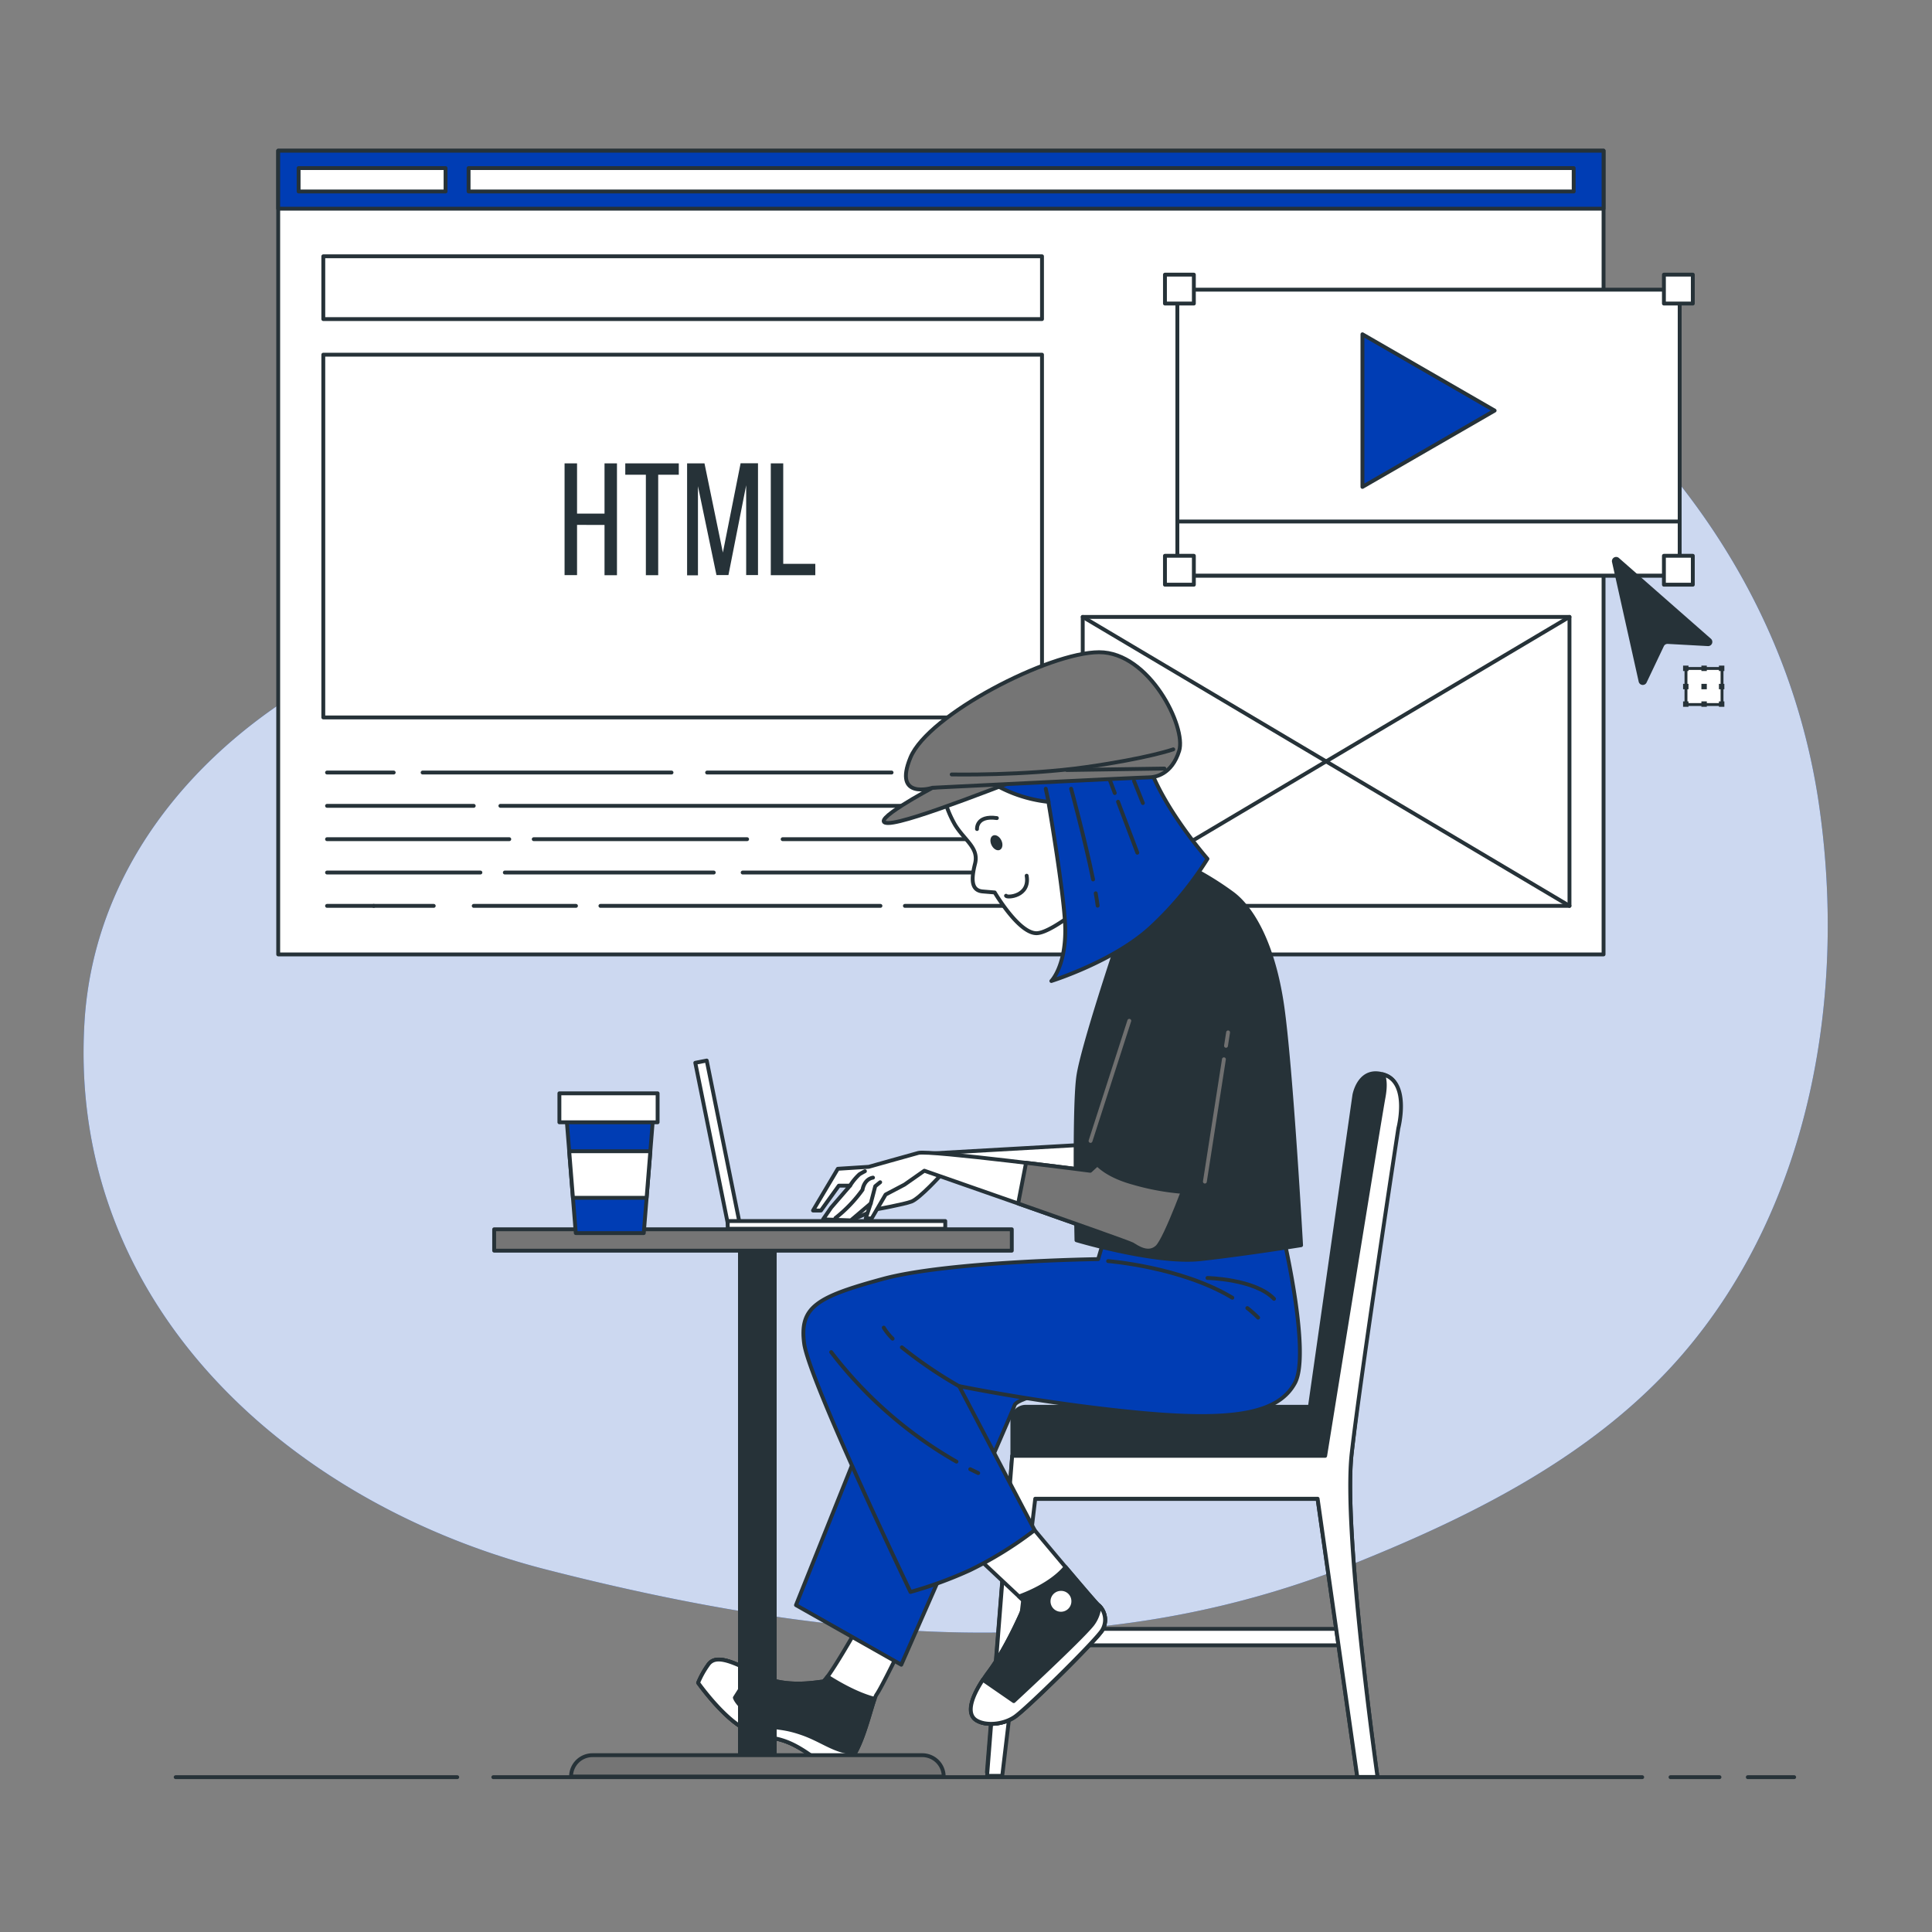 <svg xmlns="http://www.w3.org/2000/svg" viewBox="0 0 500 500"><rect x="0" y="0" width="500" height="500" fill="#808080" stroke="none"/><g id="freepik--background-simple--inject-8"><path d="M465,182.66c-16-52.31-57.15-94.18-105.85-116.25C312.72,45.35,254,35,210,67.35c-29,21.34-45.4,55.54-71.93,79.47-13.19,11.9-27.63,15.77-43.32,22.88-38.25,17.35-70.26,50.79-72.89,94.92-4.4,73.77,54.08,124.8,119.33,141.53,86.23,22.12,150.68,22.12,209.91-1.77,30.76-12.4,62.06-28.1,84.24-53.78,33.54-38.85,42.8-94,35.18-143.93A171.09,171.09,0,0,0,465,182.66Z" style="fill:#003DB4"></path><path d="M465,182.66c-16-52.31-57.15-94.18-105.85-116.25C312.72,45.35,254,35,210,67.35c-29,21.34-45.4,55.54-71.93,79.47-13.19,11.9-27.63,15.77-43.32,22.88-38.25,17.35-70.26,50.79-72.89,94.92-4.4,73.77,54.08,124.8,119.33,141.53,86.23,22.12,150.68,22.12,209.91-1.77,30.76-12.4,62.06-28.1,84.24-53.78,33.54-38.85,42.8-94,35.18-143.93A171.09,171.09,0,0,0,465,182.66Z" style="fill:#fff;opacity:0.8"></path></g><g id="freepik--Page--inject-8"><rect x="72" y="39" width="343" height="208" style="fill:#fff;stroke:#263238;stroke-linecap:round;stroke-linejoin:round"></rect><rect x="83.67" y="66.33" width="186" height="16.25" style="fill:none;stroke:#263238;stroke-linecap:round;stroke-linejoin:round"></rect><rect x="83.67" y="91.79" width="186" height="93.88" style="fill:none;stroke:#263238;stroke-linecap:round;stroke-linejoin:round"></rect><rect x="280.21" y="159.66" width="125.97" height="74.78" style="fill:none;stroke:#263238;stroke-linecap:round;stroke-linejoin:round"></rect><line x1="280.21" y1="234.44" x2="406.18" y2="159.66" style="fill:none;stroke:#263238;stroke-linecap:round;stroke-linejoin:round"></line><line x1="406.18" y1="234.44" x2="280.21" y2="159.66" style="fill:none;stroke:#263238;stroke-linecap:round;stroke-linejoin:round"></line><line x1="237.07" y1="199.93" x2="267.55" y2="199.93" style="fill:none;stroke:#263238;stroke-linecap:round;stroke-linejoin:round"></line><line x1="183" y1="199.93" x2="230.74" y2="199.93" style="fill:none;stroke:#263238;stroke-linecap:round;stroke-linejoin:round"></line><line x1="109.37" y1="199.93" x2="173.79" y2="199.93" style="fill:none;stroke:#263238;stroke-linecap:round;stroke-linejoin:round"></line><line x1="84.64" y1="199.93" x2="101.89" y2="199.93" style="fill:none;stroke:#263238;stroke-linecap:round;stroke-linejoin:round"></line><line x1="129.5" y1="208.55" x2="267.55" y2="208.55" style="fill:none;stroke:#263238;stroke-linecap:round;stroke-linejoin:round"></line><line x1="84.64" y1="208.55" x2="122.6" y2="208.55" style="fill:none;stroke:#263238;stroke-linecap:round;stroke-linejoin:round"></line><line x1="202.55" y1="217.18" x2="267.55" y2="217.18" style="fill:none;stroke:#263238;stroke-linecap:round;stroke-linejoin:round"></line><line x1="138.13" y1="217.18" x2="193.35" y2="217.18" style="fill:none;stroke:#263238;stroke-linecap:round;stroke-linejoin:round"></line><line x1="84.64" y1="217.18" x2="131.8" y2="217.18" style="fill:none;stroke:#263238;stroke-linecap:round;stroke-linejoin:round"></line><line x1="192.2" y1="225.81" x2="267.55" y2="225.81" style="fill:none;stroke:#263238;stroke-linecap:round;stroke-linejoin:round"></line><line x1="130.65" y1="225.81" x2="184.72" y2="225.81" style="fill:none;stroke:#263238;stroke-linecap:round;stroke-linejoin:round"></line><line x1="84.64" y1="225.81" x2="124.33" y2="225.81" style="fill:none;stroke:#263238;stroke-linecap:round;stroke-linejoin:round"></line><line x1="234.19" y1="234.44" x2="267.55" y2="234.44" style="fill:none;stroke:#263238;stroke-linecap:round;stroke-linejoin:round"></line><line x1="155.39" y1="234.44" x2="227.86" y2="234.44" style="fill:none;stroke:#263238;stroke-linecap:round;stroke-linejoin:round"></line><line x1="122.6" y1="234.44" x2="149.06" y2="234.44" style="fill:none;stroke:#263238;stroke-linecap:round;stroke-linejoin:round"></line><line x1="96.72" y1="234.44" x2="112.25" y2="234.44" style="fill:none;stroke:#263238;stroke-linecap:round;stroke-linejoin:round"></line><line x1="84.64" y1="234.44" x2="96.72" y2="234.44" style="fill:none;stroke:#263238;stroke-linecap:round;stroke-linejoin:round"></line><rect x="72" y="39" width="343" height="15" style="fill:#003DB4;stroke:#263238;stroke-linecap:round;stroke-linejoin:round"></rect><rect x="121.27" y="43.5" width="286" height="6.05" style="fill:#fff;stroke:#263238;stroke-linecap:round;stroke-linejoin:round"></rect><rect x="77.28" y="43.5" width="38.03" height="6.05" style="fill:#fff;stroke:#263238;stroke-linecap:round;stroke-linejoin:round"></rect><rect x="304.7" y="74.96" width="130" height="74" style="fill:#fff;stroke:#263238;stroke-linecap:round;stroke-linejoin:round"></rect><rect x="304.7" y="134.96" width="130" height="14" style="fill:#fff;stroke:#263238;stroke-linecap:round;stroke-linejoin:round"></rect><polygon points="386.81 106.26 352.6 86.51 352.6 126.01 386.81 106.26" style="fill:#003DB4;stroke:#263238;stroke-linecap:round;stroke-linejoin:round"></polygon><rect x="301.49" y="71.08" width="7.48" height="7.48" style="fill:#fff;stroke:#263238;stroke-linecap:round;stroke-linejoin:round"></rect><rect x="430.62" y="71.08" width="7.48" height="7.48" style="fill:#fff;stroke:#263238;stroke-linecap:round;stroke-linejoin:round"></rect><rect x="301.49" y="143.84" width="7.48" height="7.48" style="fill:#fff;stroke:#263238;stroke-linecap:round;stroke-linejoin:round"></rect><rect x="430.62" y="143.84" width="7.48" height="7.48" style="fill:#fff;stroke:#263238;stroke-linecap:round;stroke-linejoin:round"></rect><path d="M149.34,135.84v13h-3.23V119.92h3.23v13h7.11v-13h3.22v28.94h-3.22v-13Z" style="fill:#263238"></path><path d="M167.15,148.86v-26h-5.33v-2.94h13.85v2.94h-5.33v26Z" style="fill:#263238"></path><path d="M188.52,148.82h-3.1l-4.79-23v23.07h-2.81V119.92h4.5L187.08,143l4.59-23.11h4.5v28.94h-3.06V125.59Z" style="fill:#263238"></path><path d="M199.48,148.86V119.92h3.22v26H211v2.94Z" style="fill:#263238"></path><path d="M417.2,145.5l6.91,31a1.09,1.09,0,0,0,2,.19l4.48-9.43a1.07,1.07,0,0,1,1-.62l10.42.57a1.09,1.09,0,0,0,.81-1.87L419,144.43A1.09,1.09,0,0,0,417.2,145.5Z" style="fill:#263238"></path><rect x="436.33" y="173" width="9.33" height="9.33" style="fill:#fff;stroke:#263238;stroke-linecap:round;stroke-linejoin:round;stroke-width:0.75px"></rect><rect x="435.58" y="172.26" width="1.4" height="1.4" style="fill:#263238"></rect><rect x="440.32" y="172.26" width="1.4" height="1.4" style="fill:#263238"></rect><rect x="444.86" y="172.26" width="1.4" height="1.4" style="fill:#263238"></rect><rect x="435.58" y="176.98" width="1.4" height="1.4" style="fill:#263238"></rect><rect x="440.32" y="176.98" width="1.4" height="1.4" style="fill:#263238"></rect><rect x="444.86" y="176.98" width="1.4" height="1.4" style="fill:#263238"></rect><rect x="435.58" y="181.52" width="1.4" height="1.4" style="fill:#263238"></rect><rect x="440.32" y="181.52" width="1.4" height="1.4" style="fill:#263238"></rect><rect x="444.86" y="181.52" width="1.4" height="1.4" style="fill:#263238"></rect></g><g id="freepik--Character--inject-8"><polygon points="191.47 316.84 188.51 317.42 179.94 275.05 182.9 274.47 191.47 316.84" style="fill:#fff;stroke:#263238;stroke-linecap:round;stroke-linejoin:round"></polygon><rect x="188.33" y="316" width="56.3" height="2.01" style="fill:#fff;stroke:#263238;stroke-linecap:round;stroke-linejoin:round"></rect><rect x="260.21" y="421.55" width="86.99" height="4.25" style="fill:#fff;stroke:#263238;stroke-linecap:round;stroke-linejoin:round"></rect><path d="M360.33,290.59s-8.24,65.32-10.52,85.56,6.68,83.78,6.68,83.78h-5.23l-10.27-72H264.25l-4.91,70.71h-3.92L262,376.48v-8.93a3.48,3.48,0,0,1,3.48-3.48H339l11.51-80.66s1.3-7.51,7.83-5.22S360.33,290.59,360.33,290.59Z" style="fill:#263238;stroke:#263238;stroke-linecap:round;stroke-linejoin:round"></path><path d="M358.37,278.19a5.25,5.25,0,0,0-.52-.17c.5,1,.8,2.74.2,6-1.31,7.19-15.1,92.75-15.1,92.75h-81l-6.49,82.82h3.92l8.54-71.72H341l10.27,72h5.23s-9-63.53-6.68-83.78,12.06-84.07,12.06-84.07S364.91,280.47,358.37,278.19Z" style="fill:#fff;stroke:#263238;stroke-linecap:round;stroke-linejoin:round"></path><path d="M280.1,296.29l-40.87,2.32L221,309.15l-3.6,6.17,2.82.51,6.43-2.83s7.2-1.28,9.26-2.05S243.6,304,243.6,304l38,6.17Z" style="fill:#fff;stroke:#263238;stroke-linecap:round;stroke-linejoin:round"></path><path d="M221.15,422.6s-7.2,12.6-8.23,12.6-9.37,1.85-16-1.49-11.57-5.91-13.63-2.83a23.27,23.27,0,0,0-2.57,4.63s6.17,8.74,11.83,11.82,8.08,1.49,14,4.83,6.43,5.91,11.31,4.89,7.72-16.71,9-18.51S233,426.71,233,426.71Z" style="fill:#fff;stroke:#263238;stroke-linecap:round;stroke-linejoin:round"></path><path d="M214.16,433.9c-.59.8-1,1.3-1.24,1.3-1,0-9.37,1.85-16-1.49s-11.57-5.91-13.63-2.83a23.27,23.27,0,0,0-2.57,4.63s6.17,8.74,11.83,11.82,8.08,1.49,14,4.83,6.43,5.91,11.31,4.89c4.33-.92,7-13.31,8.5-17.39C221.92,438.52,217.16,435.81,214.16,433.9Z" style="fill:#263238;stroke:#263238;stroke-linecap:round;stroke-linejoin:round"></path><path d="M217.8,457.05a3.09,3.09,0,0,0,.43-.14.84.84,0,0,0,.14-.06l.28-.14.16-.1.25-.17.16-.13.24-.21.15-.15a3.07,3.07,0,0,0,.25-.26l.14-.16c.08-.1.17-.2.25-.31l.12-.15.29-.42.07-.1c.2-.3.39-.63.58-1-5,0-8.4-3.15-13.79-5-6.68-2.31-7.06-.45-11.94-3.8s-5.4-5.39-5.4-5.39l4.33-6.84c-5.47-2.7-9.46-4.36-11.27-1.65a23.27,23.27,0,0,0-2.57,4.63s6.17,8.74,11.83,11.82,8.08,1.49,14,4.83S212.92,458.07,217.8,457.05Z" style="fill:#fff;stroke:#263238;stroke-linecap:round;stroke-linejoin:round"></path><path d="M228.86,358.33,206,415.4l27.25,15.43s29-65.81,29.3-67.1,5.4-2.57,5.4-2.57L288.75,364s-31.36-13.88-40.61-15.94S232.71,347.54,228.86,358.33Z" style="fill:#003DB4;stroke:#263238;stroke-linecap:round;stroke-linejoin:round"></path><path d="M252.59,402.72l12.86,12.08s-4.37,10.8-9.51,17.74-5.66,11-3.35,12.59,6.94,1.29,10-.77,20.56-19.28,22.62-22.36a5.17,5.17,0,0,0-1-6.68c-.77-.52-17.73-20.83-17.73-20.83Z" style="fill:#fff;stroke:#263238;stroke-linecap:round;stroke-linejoin:round"></path><path d="M285.24,422a5.17,5.17,0,0,0-1-6.68c-.36-.25-4.35-4.92-8.46-9.78-3.76,4.55-10.55,7.09-12.05,7.62l1.75,1.64s-4.37,10.8-9.51,17.74-5.66,11-3.35,12.59,6.94,1.29,10-.77S283.18,425.08,285.24,422Z" style="fill:#263238;stroke:#263238;stroke-linecap:round;stroke-linejoin:round"></path><path d="M284.54,415.6a9,9,0,0,1-1.87,4.86c-3.08,3.85-20.31,19.79-20.31,19.79l-8-5.52c-3.68,5.62-3.87,9-1.82,10.4,2.32,1.55,6.94,1.29,10-.77s20.56-19.28,22.62-22.36A5.18,5.18,0,0,0,284.54,415.6Z" style="fill:#fff;stroke:#263238;stroke-linecap:round;stroke-linejoin:round"></path><path d="M277.27,414.29a2.7,2.7,0,1,1-2.7-2.57A2.64,2.64,0,0,1,277.27,414.29Z" style="fill:#fff"></path><path d="M285.5,321.49l-1.29,4.37s-38.81.51-55.78,5.14-21.59,7.2-20.31,16.71S235.63,412,235.63,412a105.89,105.89,0,0,0,15.42-5.65A97.43,97.43,0,0,0,267.76,396l-19.54-37.28s22.37,4.63,47.3,6.94,35.48-.26,39.59-7.71-2.83-37.27-2.83-37.27l-46.52-1.55Z" style="fill:#003DB4;stroke:#263238;stroke-linecap:round;stroke-linejoin:round"></path><path d="M231,346.45a15.23,15.23,0,0,1-2.29-2.86" style="fill:none;stroke:#263238;stroke-linecap:round;stroke-linejoin:round"></path><path d="M248.22,358.76a114.21,114.21,0,0,1-14.82-10.07" style="fill:none;stroke:#263238;stroke-linecap:round;stroke-linejoin:round"></path><path d="M251.1,380.23l2.06,1" style="fill:none;stroke:#263238;stroke-linecap:round;stroke-linejoin:round"></path><path d="M215.11,349.92a108.61,108.61,0,0,0,32.42,28.35" style="fill:none;stroke:#263238;stroke-linecap:round;stroke-linejoin:round"></path><path d="M322.81,338.53A29,29,0,0,1,325.6,341" style="fill:none;stroke:#263238;stroke-linecap:round;stroke-linejoin:round"></path><path d="M286.78,326.37s18.84,1.46,32.14,9.48" style="fill:none;stroke:#263238;stroke-linecap:round;stroke-linejoin:round"></path><path d="M312.49,330.74s12.34.26,17.22,5.4" style="fill:none;stroke:#263238;stroke-linecap:round;stroke-linejoin:round"></path><path d="M289.1,244.37s-8.74,26-10,33.93-.51,42.67-.51,42.67,20.56,6.17,32.13,4.89,26-3.6,26-3.6-2.57-46-4.88-61.95-7.71-25.2-12.85-29.05a80.38,80.38,0,0,0-10.8-6.69Z" style="fill:#263238;stroke:#263238;stroke-linecap:round;stroke-linejoin:round"></path><path d="M243.85,204.27a27.83,27.83,0,0,0,3.35,9.25c2.57,4.11,6.17,5.91,5.14,10s-1,6.94,2,7.19l3.09.26s6.17,10.54,10.8,10.54S286,229.72,286,229.72s-6.94-32.65-6.94-33.68-36.76,3.86-36.76,3.86Z" style="fill:#fff;stroke:#263238;stroke-linecap:round;stroke-linejoin:round"></path><path d="M259.15,217.48c.49,1,.32,2.13-.39,2.47s-1.67-.22-2.16-1.25-.32-2.13.39-2.46S258.66,216.46,259.15,217.48Z" style="fill:#263238"></path><path d="M252.85,214.55s-.26-3.6,5.14-2.83" style="fill:none;stroke:#263238;stroke-linecap:round;stroke-linejoin:round"></path><path d="M260.36,231.82c.16.57,6.28.23,5.34-5.19" style="fill:none;stroke:#263238;stroke-linecap:round;stroke-linejoin:round"></path><path d="M296,192.18c-.85-10.41-13.81-6.42-19.88-3.27l-.17-.32-24.42,6.94a4.84,4.84,0,0,0,2.31,5.14,35.62,35.62,0,0,0,17.49,6.85c1.82,10.88,4.36,27.14,4.36,33.25,0,9.51-3.6,13.11-3.6,13.11s16.45-5.14,26-14.14a86.14,86.14,0,0,0,14.4-17.48S297.07,204.78,296,192.18Z" style="fill:#003DB4;stroke:#263238;stroke-linecap:round;stroke-linejoin:round"></path><line x1="271.37" y1="207.52" x2="270.64" y2="204.12" style="fill:none;stroke:#263238;stroke-linecap:round;stroke-linejoin:round"></line><path d="M283.57,231.18c.21,1.17.38,2.26.5,3.21" style="fill:none;stroke:#263238;stroke-linecap:round;stroke-linejoin:round"></path><path d="M277.21,204.12s3.63,13.41,5.68,23.48" style="fill:none;stroke:#263238;stroke-linecap:round;stroke-linejoin:round"></path><line x1="289.35" y1="207.49" x2="294.34" y2="220.68" style="fill:none;stroke:#263238;stroke-linecap:round;stroke-linejoin:round"></line><line x1="287.21" y1="201.83" x2="288.5" y2="205.24" style="fill:none;stroke:#263238;stroke-linecap:round;stroke-linejoin:round"></line><line x1="293.49" y1="202.12" x2="295.77" y2="207.83" style="fill:none;stroke:#263238;stroke-linecap:round;stroke-linejoin:round"></line><path d="M241.33,203.87S224.13,213,229.86,213s34.41-11.85,35.55-11.85S246.3,203.1,241.33,203.87Z" style="fill:#757575;stroke:#263238;stroke-linecap:round;stroke-linejoin:round"></path><path d="M241.33,203.87s-10.29,3.26-5.7-7.83,35.84-27.25,48.84-27.25,22.61,19.4,20.7,25.52-6.12,6.88-8,6.88S241.33,203.87,241.33,203.87Z" style="fill:#757575;stroke:#263238;stroke-linecap:round;stroke-linejoin:round"></path><path d="M246.3,200.43s18.73.38,34.79-1.91,22.55-4.59,22.55-4.59" style="fill:none;stroke:#263238;stroke-linecap:round;stroke-linejoin:round"></path><line x1="301.35" y1="198.9" x2="276.12" y2="199.28" style="fill:none;stroke:#263238;stroke-linecap:round;stroke-linejoin:round"></line><path d="M285.5,299.89,282.16,303s-41.65-5.4-44.48-4.63-12.85,3.6-12.85,3.6l-8,.51-6.42,10.8h2.05l4.63-6.43H220l-4.89,5.66L213,315.57l7.19.26,1.05-.89,4.1-3.48-1.29,3.86h1.54l3.6-6.17,4.89-2.57,5.14-3.6s52.44,18.25,53.72,19,4.12,2.83,6.43.77,8.48-19.28,8.48-19.28Z" style="fill:#fff;stroke:#263238;stroke-linecap:round;stroke-linejoin:round"></path><path d="M216.22,315.22a35.91,35.91,0,0,0,7-7.31s.35-2.71,2.71-3.14" style="fill:none;stroke:#263238;stroke-linecap:round;stroke-linejoin:round"></path><polyline points="225.35 311.46 226.51 306.99 227.79 305.96" style="fill:none;stroke:#263238;stroke-linecap:round;stroke-linejoin:round"></polyline><path d="M220,306.83a14.24,14.24,0,0,1,2.44-2.94c.87-.52,1.4-.78,1.4-.78" style="fill:none;stroke:#263238;stroke-linecap:round;stroke-linejoin:round"></path><path d="M263.5,311.46C277.42,316.34,292.28,321.6,293,322c1.29.77,4.12,2.83,6.43.77s8.48-19.28,8.48-19.28l-22.36-3.6L282.16,303s-7.66-1-16.62-2.07Z" style="fill:#757575;stroke:#263238;stroke-linecap:round;stroke-linejoin:round"></path><path d="M293,260.82,281.9,298.09s1,5.15,11.31,8a64,64,0,0,0,17.48,2.57l8.23-46.27" style="fill:#263238;stroke:#263238;stroke-linecap:round;stroke-linejoin:round"></path><line x1="292.26" y1="264.18" x2="282.23" y2="295.27" style="fill:none;stroke:#707070;stroke-linecap:round;stroke-linejoin:round"></line><line x1="316.75" y1="274.14" x2="311.82" y2="305.8" style="fill:none;stroke:#707070;stroke-linecap:round;stroke-linejoin:round"></line><line x1="317.83" y1="267.18" x2="317.29" y2="270.66" style="fill:none;stroke:#707070;stroke-linecap:round;stroke-linejoin:round"></line></g><g id="freepik--Table--inject-8"><rect x="191.5" y="320.5" width="9" height="133.8" style="fill:#263238;stroke:#263238;stroke-linecap:round;stroke-linejoin:round"></rect><rect x="127.89" y="318.14" width="133.96" height="5.53" style="fill:#757575;stroke:#263238;stroke-linecap:round;stroke-linejoin:round"></rect><path d="M244.23,459.77H147.79a5.54,5.54,0,0,1,5.53-5.53H238.7a5.54,5.54,0,0,1,5.53,5.53Z" style="fill:#757575;stroke:#263238;stroke-linecap:round;stroke-linejoin:round"></path></g><g id="freepik--Coffee--inject-8"><polygon points="166.61 319.12 149.01 319.12 146.37 286.2 169.25 286.2 166.61 319.12" style="fill:#003DB4;stroke:#263238;stroke-linecap:round;stroke-linejoin:round"></polygon><rect x="144.77" y="282.95" width="25.42" height="7.5" style="fill:#fff;stroke:#263238;stroke-linecap:round;stroke-linejoin:round"></rect><polygon points="167.34 309.99 168.31 297.94 147.31 297.94 148.28 309.99 167.34 309.99" style="fill:#fff;stroke:#263238;stroke-linecap:round;stroke-linejoin:round"></polygon></g><g id="freepik--Floor--inject-8"><line x1="452.33" y1="459.93" x2="464.33" y2="459.93" style="fill:none;stroke:#263238;stroke-linecap:round;stroke-linejoin:round"></line><line x1="432.33" y1="459.93" x2="445" y2="459.93" style="fill:none;stroke:#263238;stroke-linecap:round;stroke-linejoin:round"></line><line x1="127.67" y1="459.93" x2="425" y2="459.93" style="fill:none;stroke:#263238;stroke-linecap:round;stroke-linejoin:round"></line><line x1="45.47" y1="459.93" x2="118.33" y2="459.93" style="fill:none;stroke:#263238;stroke-linecap:round;stroke-linejoin:round"></line></g></svg>